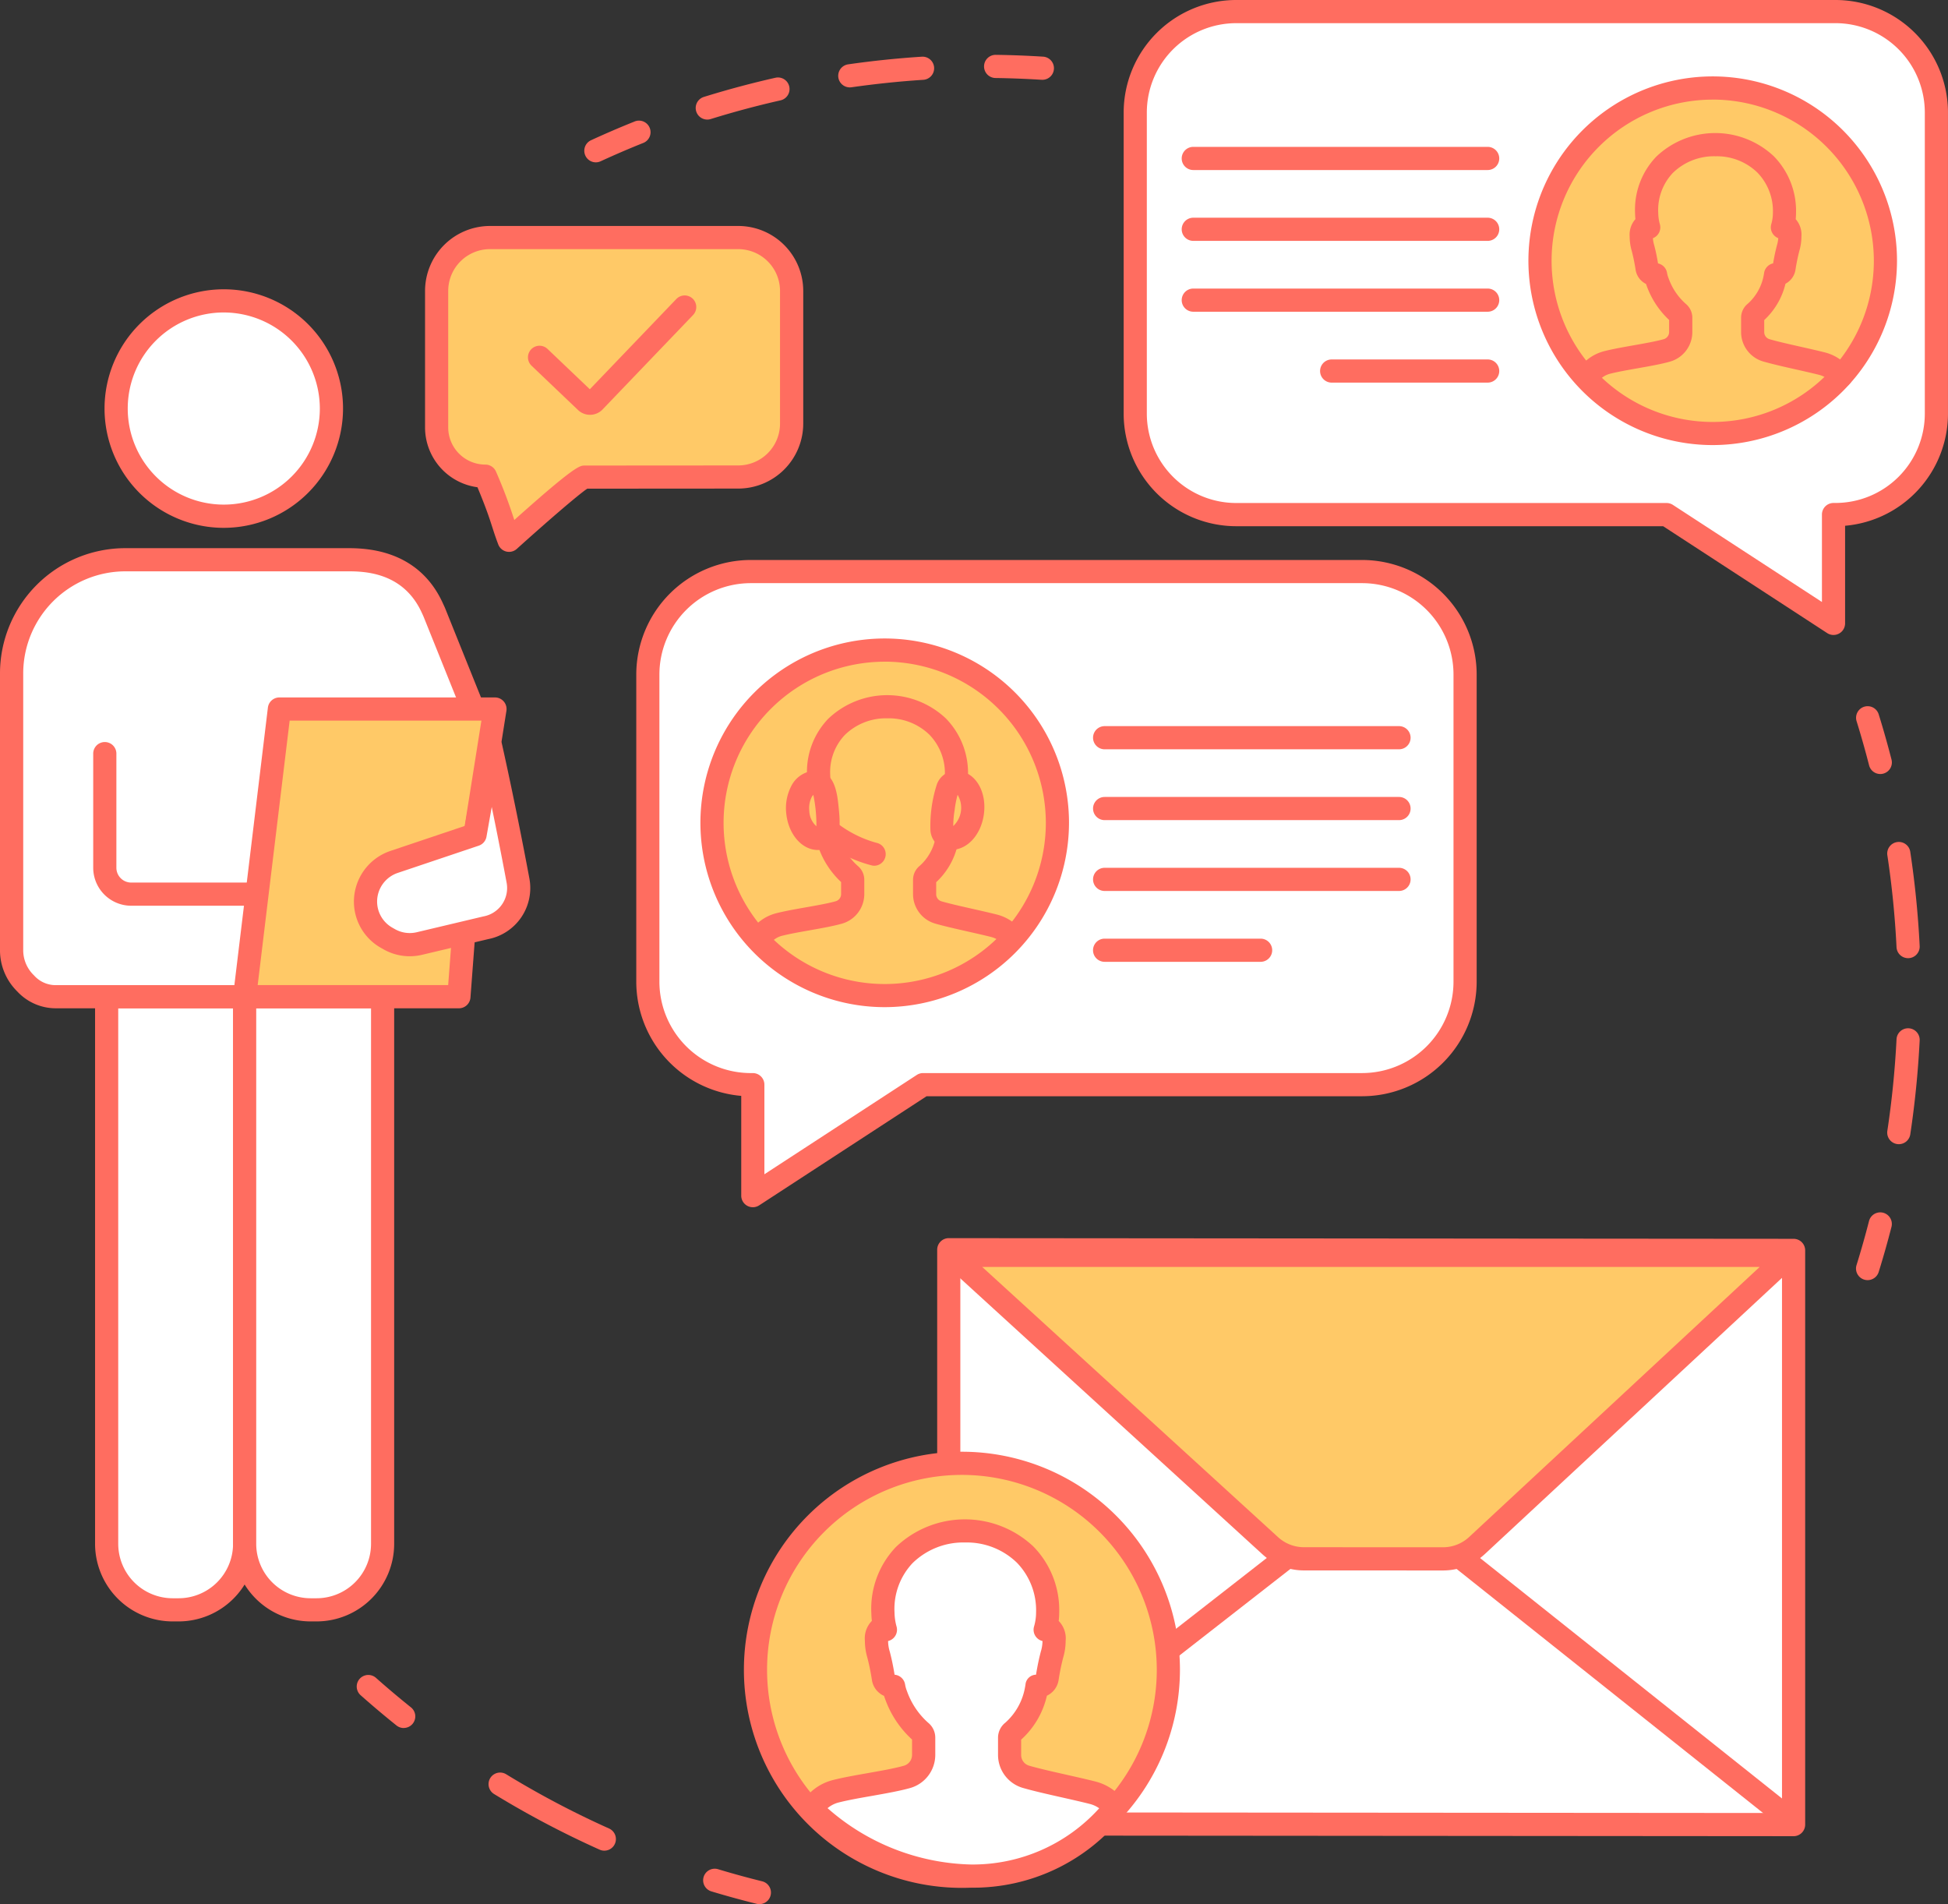 <svg xmlns="http://www.w3.org/2000/svg" width="190.643" height="186.311" viewBox="0 0 190.643 186.311">
  <rect x="0" y="0" width="190.643" height="186.311" fill="#333333" stroke="none"/>
  <g id="Grupo_92610" data-name="Grupo 92610" transform="translate(0)">
    <g id="Grupo_92558" data-name="Grupo 92558" transform="translate(34.913 5.366)">
      <g id="Grupo_92547" data-name="Grupo 92547" transform="translate(0 158.522)">
        <g id="Grupo_92546" data-name="Grupo 92546">
          <g id="Grupo_92543" data-name="Grupo 92543" transform="translate(33.9 18.955)">
            <path id="Trazado_142757" data-name="Trazado 142757" d="M3838.98,1119.315a1.132,1.132,0,0,1-.273-.033c-1.481-.367-2.971-.776-4.427-1.215a1.133,1.133,0,0,1,.654-2.17c1.42.429,2.874.827,4.318,1.185a1.134,1.134,0,0,1-.271,2.234Z" transform="translate(-3833.473 -1115.848)" fill="#ff6d60"/>
          </g>
          <g id="Grupo_92544" data-name="Grupo 92544" transform="translate(12.899 9.549)">
            <path id="Trazado_142758" data-name="Trazado 142758" d="M3774.565,1092.03a1.125,1.125,0,0,1-.463-.1,91.872,91.872,0,0,1-10.327-5.443,1.133,1.133,0,0,1,1.183-1.934,89.579,89.579,0,0,0,10.071,5.308,1.134,1.134,0,0,1-.464,2.168Z" transform="translate(-3763.233 -1084.388)" fill="#ff6d60"/>
          </g>
          <g id="Grupo_92545" data-name="Grupo 92545">
            <path id="Trazado_142759" data-name="Trazado 142759" d="M3724.688,1057.639a1.128,1.128,0,0,1-.708-.249c-1.188-.953-2.369-1.948-3.508-2.959a1.133,1.133,0,0,1,1.5-1.7c1.111.986,2.263,1.957,3.422,2.886a1.133,1.133,0,0,1-.709,2.018Z" transform="translate(-3720.09 -1052.45)" fill="#ff6d60"/>
          </g>
        </g>
      </g>
      <g id="Grupo_92552" data-name="Grupo 92552" transform="translate(146.726 63.739)">
        <g id="Grupo_92551" data-name="Grupo 92551">
          <g id="Grupo_92548" data-name="Grupo 92548" transform="translate(0.013)">
            <path id="Trazado_142760" data-name="Trazado 142760" d="M4213.237,742.072a1.132,1.132,0,0,1-1.1-.852c-.37-1.443-.78-2.893-1.22-4.307a1.133,1.133,0,1,1,2.164-.672c.451,1.45.871,2.937,1.251,4.417a1.134,1.134,0,0,1-1.1,1.415Z" transform="translate(-4210.869 -735.443)" fill="#ff6d60"/>
          </g>
          <g id="Grupo_92549" data-name="Grupo 92549" transform="translate(3.054 13.303)">
            <path id="Trazado_142761" data-name="Trazado 142761" d="M4222.177,809.481a1.134,1.134,0,0,1-1.122-1.3c.446-2.951.748-5.967.9-8.964a1.133,1.133,0,1,1,2.264.113c-.153,3.072-.462,6.164-.919,9.19A1.133,1.133,0,0,1,4222.177,809.481Zm.908-18.2a1.133,1.133,0,0,1-1.131-1.078c-.147-3-.448-6.013-.893-8.964a1.134,1.134,0,1,1,2.242-.338c.456,3.026.764,6.118.916,9.191a1.134,1.134,0,0,1-1.076,1.188Z" transform="translate(-4221.042 -779.937)" fill="#ff6d60"/>
          </g>
          <g id="Grupo_92550" data-name="Grupo 92550" transform="translate(0 49.522)">
            <path id="Trazado_142762" data-name="Trazado 142762" d="M4211.961,907.7a1.134,1.134,0,0,1-1.082-1.47c.44-1.416.852-2.865,1.221-4.307a1.133,1.133,0,1,1,2.2.564c-.379,1.478-.8,2.964-1.252,4.416A1.135,1.135,0,0,1,4211.961,907.7Z" transform="translate(-4210.827 -901.073)" fill="#ff6d60"/>
          </g>
        </g>
      </g>
      <g id="Grupo_92557" data-name="Grupo 92557" transform="translate(22.267)">
        <g id="Grupo_92556" data-name="Grupo 92556">
          <g id="Grupo_92553" data-name="Grupo 92553" transform="translate(0 6.461)">
            <path id="Trazado_142763" data-name="Trazado 142763" d="M3795.7,547.928a1.134,1.134,0,0,1-.475-2.163c1.385-.637,2.8-1.248,4.217-1.814a1.133,1.133,0,1,1,.843,2.1c-1.378.552-2.761,1.147-4.112,1.769A1.126,1.126,0,0,1,3795.7,547.928Z" transform="translate(-3794.565 -543.87)" fill="#ff6d60"/>
          </g>
          <g id="Grupo_92554" data-name="Grupo 92554" transform="translate(10.908 0.179)">
            <path id="Trazado_142764" data-name="Trazado 142764" d="M3832.181,529.015a1.133,1.133,0,0,1-.336-2.216c2.3-.714,4.651-1.345,7-1.875a1.133,1.133,0,0,1,.5,2.211c-2.289.517-4.585,1.132-6.825,1.828A1.133,1.133,0,0,1,3832.181,529.015Zm13.947-3.149a1.133,1.133,0,0,1-.16-2.255c2.377-.341,4.8-.593,7.206-.747a1.133,1.133,0,1,1,.145,2.262c-2.345.15-4.71.4-7.029.729A1.156,1.156,0,0,1,3846.128,525.866Z" transform="translate(-3831.047 -522.861)" fill="#ff6d60"/>
          </g>
          <g id="Grupo_92555" data-name="Grupo 92555" transform="translate(39.133)">
            <path id="Trazado_142765" data-name="Trazado 142765" d="M3931.114,524.7l-.073,0c-1.479-.093-2.984-.151-4.474-.172a1.133,1.133,0,0,1,.015-2.267h.016c1.527.021,3.07.08,4.586.176a1.133,1.133,0,0,1-.07,2.265Z" transform="translate(-3925.449 -522.261)" fill="#ff6d60"/>
          </g>
        </g>
      </g>
    </g>
    <g id="Grupo_92586" data-name="Grupo 92586" transform="translate(62.27 0)">
      <g id="Grupo_92560" data-name="Grupo 92560" transform="translate(0 54.791)">
        <g id="Grupo_92559" data-name="Grupo 92559">
          <path id="Trazado_142766" data-name="Trazado 142766" d="M3885.284,691.355h-59.83a10.076,10.076,0,0,0-10.075,10.075v30.053a10.075,10.075,0,0,0,10.075,10.075h.2v10.86l16.665-10.86h42.968a10.075,10.075,0,0,0,10.075-10.075V701.43A10.076,10.076,0,0,0,3885.284,691.355Z" transform="translate(-3814.246 -690.222)" fill="#fff"/>
          <path id="Trazado_142767" data-name="Trazado 142767" d="M3822.994,750.895a1.134,1.134,0,0,1-1.133-1.133V740a11.223,11.223,0,0,1-10.272-11.17V698.774a11.221,11.221,0,0,1,11.208-11.208h59.83a11.221,11.221,0,0,1,11.208,11.208v30.053a11.221,11.221,0,0,1-11.208,11.208H3840l-16.383,10.676A1.133,1.133,0,0,1,3822.994,750.895Zm-.2-61.063a8.952,8.952,0,0,0-8.942,8.942v30.053a8.952,8.952,0,0,0,8.942,8.942h.2a1.133,1.133,0,0,1,1.133,1.133v8.768l14.913-9.718a1.133,1.133,0,0,1,.619-.184h42.968a8.952,8.952,0,0,0,8.941-8.942V698.774a8.952,8.952,0,0,0-8.941-8.942Z" transform="translate(-3811.589 -687.565)" fill="#ff6d60"/>
        </g>
      </g>
      <g id="Grupo_92562" data-name="Grupo 92562" transform="translate(47.699)">
        <g id="Grupo_92561" data-name="Grupo 92561">
          <path id="Trazado_142768" data-name="Trazado 142768" d="M3984.791,508.1h58.652a9.877,9.877,0,0,1,9.877,9.877v29.462a9.877,9.877,0,0,1-9.877,9.877h-.193v10.646l-16.336-10.646h-42.123a9.877,9.877,0,0,1-9.877-9.877V517.98A9.877,9.877,0,0,1,3984.791,508.1Z" transform="translate(-3973.781 -506.97)" fill="#fff"/>
          <path id="Trazado_142769" data-name="Trazado 142769" d="M4040.593,566.442a1.133,1.133,0,0,1-.619-.184L4023.919,555.8h-41.786a11.023,11.023,0,0,1-11.01-11.01V515.323a11.022,11.022,0,0,1,11.01-11.01h58.652a11.022,11.022,0,0,1,11.01,11.01v29.462a11.025,11.025,0,0,1-10.069,10.971v9.552a1.133,1.133,0,0,1-1.133,1.133Zm-58.46-59.862a8.754,8.754,0,0,0-8.744,8.744v29.462a8.753,8.753,0,0,0,8.744,8.744h42.123a1.135,1.135,0,0,1,.619.184l14.585,9.5v-8.555a1.133,1.133,0,0,1,1.133-1.134h.192a8.753,8.753,0,0,0,8.743-8.744V515.323a8.753,8.753,0,0,0-8.743-8.744Z" transform="translate(-3971.123 -504.313)" fill="#ff6d60"/>
        </g>
      </g>
      <g id="Grupo_92567" data-name="Grupo 92567" transform="translate(53.379 14.37)">
        <g id="Grupo_92563" data-name="Grupo 92563">
          <line id="Línea_140" data-name="Línea 140" x1="28.81" transform="translate(1.134 1.133)" fill="#fff"/>
          <path id="Trazado_142770" data-name="Trazado 142770" d="M4020.063,554.642h-28.81a1.133,1.133,0,0,1,0-2.267h28.81a1.133,1.133,0,1,1,0,2.267Z" transform="translate(-3990.12 -552.375)" fill="#ff6d60"/>
        </g>
        <g id="Grupo_92564" data-name="Grupo 92564" transform="translate(0 13.864)">
          <line id="Línea_141" data-name="Línea 141" x1="28.81" transform="translate(1.134 1.133)" fill="#fff"/>
          <path id="Trazado_142771" data-name="Trazado 142771" d="M4020.063,601.012h-28.81a1.133,1.133,0,1,1,0-2.267h28.81a1.133,1.133,0,1,1,0,2.267Z" transform="translate(-3990.12 -598.745)" fill="#ff6d60"/>
        </g>
        <g id="Grupo_92565" data-name="Grupo 92565" transform="translate(0 6.932)">
          <line id="Línea_142" data-name="Línea 142" x1="28.81" transform="translate(1.134 1.133)" fill="#fff"/>
          <path id="Trazado_142772" data-name="Trazado 142772" d="M4020.063,577.827h-28.81a1.133,1.133,0,0,1,0-2.267h28.81a1.133,1.133,0,1,1,0,2.267Z" transform="translate(-3990.12 -575.56)" fill="#ff6d60"/>
        </g>
        <g id="Grupo_92566" data-name="Grupo 92566" transform="translate(13.543 20.796)">
          <line id="Línea_143" data-name="Línea 143" x1="15.267" transform="translate(1.133 1.133)" fill="#fff"/>
          <path id="Trazado_142773" data-name="Trazado 142773" d="M4051.816,624.2h-15.267a1.133,1.133,0,0,1,0-2.267h15.267a1.133,1.133,0,0,1,0,2.267Z" transform="translate(-4035.416 -621.929)" fill="#ff6d60"/>
        </g>
      </g>
      <g id="Grupo_92572" data-name="Grupo 92572" transform="translate(87.311 7.477)">
        <g id="Grupo_92568" data-name="Grupo 92568">
          <circle id="Elipse_4430" data-name="Elipse 4430" cx="16.902" cy="16.902" r="16.902" transform="translate(1.134 1.133)" fill="#ffc967"/>
          <path id="Trazado_142774" data-name="Trazado 142774" d="M4121.646,565.392a18.036,18.036,0,1,1,18.035-18.035A18.056,18.056,0,0,1,4121.646,565.392Zm0-33.8a15.769,15.769,0,1,0,15.769,15.769A15.788,15.788,0,0,0,4121.646,531.588Z" transform="translate(-4103.61 -529.321)" fill="#ff6d60"/>
        </g>
        <g id="Grupo_92571" data-name="Grupo 92571" transform="translate(4.602 5.536)">
          <g id="Grupo_92570" data-name="Grupo 92570">
            <g id="Grupo_92569" data-name="Grupo 92569">
              <path id="Trazado_142775" data-name="Trazado 142775" d="M4120.135,572.874a1.134,1.134,0,0,1-.969-1.72,4.356,4.356,0,0,1,2.67-1.976c.823-.209,1.861-.393,2.865-.57,1.084-.191,2.205-.389,2.944-.6a.731.731,0,0,0,.525-.7v-1.178a8.523,8.523,0,0,1-2.182-3.3q-.042-.115-.079-.224a1.871,1.871,0,0,1-1.022-1.4,18.038,18.038,0,0,0-.373-1.823,5.074,5.074,0,0,1-.206-1.425,2.277,2.277,0,0,1,.563-1.693c-.019-.187-.031-.376-.034-.568a7.491,7.491,0,0,1,2.074-5.546,8.368,8.368,0,0,1,11.508-.037,7.631,7.631,0,0,1,2.17,5.565c0,.211-.013.408-.031.589a2.279,2.279,0,0,1,.559,1.688,5.039,5.039,0,0,1-.206,1.425,18.342,18.342,0,0,0-.373,1.822,1.869,1.869,0,0,1-.981,1.381,7.122,7.122,0,0,1-2.081,3.558v1.168a.725.725,0,0,0,.515.7c.844.244,1.989.5,3.1.751.8.18,1.626.367,2.337.547a4.4,4.4,0,0,1,2.434,1.625,1.134,1.134,0,1,1-1.816,1.357,2.123,2.123,0,0,0-1.176-.785c-.681-.173-1.492-.355-2.276-.532-1.141-.257-2.319-.523-3.228-.785a3,3,0,0,1-2.153-2.875v-1.411a1.763,1.763,0,0,1,.673-1.377,4.927,4.927,0,0,0,1.54-2.767c.014-.074.026-.148.037-.222a1.134,1.134,0,0,1,.884-.945c.148-.883.276-1.388.373-1.766a3.467,3.467,0,0,0,.132-.7,1.108,1.108,0,0,1-.286-.161,1.133,1.133,0,0,1-.4-1.208,3.858,3.858,0,0,0,.16-1.09,5.411,5.411,0,0,0-1.512-3.953,5.7,5.7,0,0,0-4.1-1.6,5.762,5.762,0,0,0-4.181,1.629,5.275,5.275,0,0,0-1.429,3.911,4.421,4.421,0,0,0,.159,1.109,1.134,1.134,0,0,1-.682,1.368,3.388,3.388,0,0,0,.131.7c.1.378.225.883.372,1.766a1.133,1.133,0,0,1,.885.945,2.509,2.509,0,0,0,.145.5,6.036,6.036,0,0,0,1.673,2.5,1.76,1.76,0,0,1,.653,1.36v1.42a3.009,3.009,0,0,1-2.165,2.878c-.855.246-2.036.455-3.178.656-.963.17-1.959.346-2.7.534a2.1,2.1,0,0,0-1.289.953A1.132,1.132,0,0,1,4120.135,572.874Zm18.453-12.316h0Z" transform="translate(-4119.002 -547.835)" fill="#ff6d60"/>
            </g>
          </g>
        </g>
      </g>
      <g id="Grupo_92577" data-name="Grupo 92577" transform="translate(44.703 71.046)">
        <g id="Grupo_92573" data-name="Grupo 92573">
          <line id="Línea_144" data-name="Línea 144" x2="28.81" transform="translate(1.133 1.133)" fill="#fff"/>
          <path id="Trazado_142776" data-name="Trazado 142776" d="M3991.045,744.2h-28.81a1.133,1.133,0,1,1,0-2.267h28.81a1.133,1.133,0,1,1,0,2.267Z" transform="translate(-3961.102 -741.931)" fill="#ff6d60"/>
        </g>
        <g id="Grupo_92574" data-name="Grupo 92574" transform="translate(0 13.864)">
          <line id="Línea_145" data-name="Línea 145" x2="28.81" transform="translate(1.133 1.133)" fill="#fff"/>
          <path id="Trazado_142777" data-name="Trazado 142777" d="M3991.045,790.568h-28.81a1.133,1.133,0,1,1,0-2.267h28.81a1.133,1.133,0,1,1,0,2.267Z" transform="translate(-3961.102 -788.301)" fill="#ff6d60"/>
        </g>
        <g id="Grupo_92575" data-name="Grupo 92575" transform="translate(0 6.932)">
          <line id="Línea_146" data-name="Línea 146" x2="28.81" transform="translate(1.133 1.133)" fill="#fff"/>
          <path id="Trazado_142778" data-name="Trazado 142778" d="M3991.045,767.383h-28.81a1.133,1.133,0,1,1,0-2.267h28.81a1.133,1.133,0,1,1,0,2.267Z" transform="translate(-3961.102 -765.116)" fill="#ff6d60"/>
        </g>
        <g id="Grupo_92576" data-name="Grupo 92576" transform="translate(0 20.796)">
          <line id="Línea_147" data-name="Línea 147" x2="15.267" transform="translate(1.133 1.133)" fill="#fff"/>
          <path id="Trazado_142779" data-name="Trazado 142779" d="M3977.5,813.752h-15.267a1.133,1.133,0,1,1,0-2.267H3977.5a1.133,1.133,0,1,1,0,2.267Z" transform="translate(-3961.102 -811.485)" fill="#ff6d60"/>
        </g>
      </g>
      <g id="Grupo_92585" data-name="Grupo 92585" transform="translate(6.277 62.473)">
        <g id="Grupo_92578" data-name="Grupo 92578">
          <path id="Trazado_147289" data-name="Trazado 147289" d="M16.9,0A16.9,16.9,0,1,1,0,16.9,16.9,16.9,0,0,1,16.9,0Z" transform="translate(1.134 1.133)" fill="#ffc967"/>
          <path id="Trazado_142780" data-name="Trazado 142780" d="M3850.619,749.331a18.036,18.036,0,1,1,18.036-18.035A18.056,18.056,0,0,1,3850.619,749.331Zm0-33.8a15.769,15.769,0,1,0,15.769,15.769A15.787,15.787,0,0,0,3850.619,715.527Z" transform="translate(-3832.583 -713.26)" fill="#ff6d60"/>
        </g>
        <g id="Grupo_92581" data-name="Grupo 92581" transform="translate(4.602 5.536)">
          <g id="Grupo_92580" data-name="Grupo 92580">
            <g id="Grupo_92579" data-name="Grupo 92579">
              <path id="Trazado_142781" data-name="Trazado 142781" d="M3849.108,756.813a1.134,1.134,0,0,1-.969-1.72,4.354,4.354,0,0,1,2.67-1.976c.823-.209,1.861-.393,2.865-.57,1.084-.191,2.2-.389,2.944-.6a.731.731,0,0,0,.525-.7v-1.178a8.527,8.527,0,0,1-2.182-3.3c-.028-.077-.055-.151-.079-.223a1.871,1.871,0,0,1-1.022-1.4,18.2,18.2,0,0,0-.373-1.822,5.039,5.039,0,0,1-.206-1.425,2.275,2.275,0,0,1,.563-1.692q-.029-.279-.035-.567a7.491,7.491,0,0,1,2.075-5.547,8.368,8.368,0,0,1,11.508-.036,7.63,7.63,0,0,1,2.17,5.565c0,.211-.014.408-.032.589a2.279,2.279,0,0,1,.559,1.688,5.056,5.056,0,0,1-.206,1.425,17.958,17.958,0,0,0-.373,1.822,1.869,1.869,0,0,1-.982,1.38,7.113,7.113,0,0,1-2.081,3.559v1.168a.725.725,0,0,0,.515.7c.844.244,1.989.5,3.1.751.8.18,1.625.367,2.336.547a4.4,4.4,0,0,1,2.435,1.625,1.133,1.133,0,0,1-1.816,1.356,2.126,2.126,0,0,0-1.177-.785c-.68-.173-1.492-.356-2.276-.533-1.14-.257-2.319-.523-3.228-.785a3,3,0,0,1-2.153-2.875v-1.411a1.766,1.766,0,0,1,.671-1.376,4.915,4.915,0,0,0,1.54-2.768c.015-.073.027-.145.038-.218a1.134,1.134,0,0,1,.884-.948c.148-.883.277-1.388.373-1.766a3.308,3.308,0,0,0,.132-.7,1.134,1.134,0,0,1-.682-1.369,3.9,3.9,0,0,0,.159-1.091,5.408,5.408,0,0,0-1.511-3.953,5.7,5.7,0,0,0-4.1-1.605,5.762,5.762,0,0,0-4.181,1.629,5.275,5.275,0,0,0-1.429,3.911,4.389,4.389,0,0,0,.16,1.108,1.133,1.133,0,0,1-.4,1.208,1.116,1.116,0,0,1-.286.161,3.314,3.314,0,0,0,.133.7c.1.378.224.882.372,1.766a1.134,1.134,0,0,1,.885.945,2.544,2.544,0,0,0,.144.5,6.044,6.044,0,0,0,1.673,2.5,1.758,1.758,0,0,1,.653,1.359v1.42a3.008,3.008,0,0,1-2.165,2.878c-.855.246-2.036.455-3.178.657-.963.17-1.959.346-2.7.534a2.1,2.1,0,0,0-1.289.953A1.133,1.133,0,0,1,3849.108,756.813Z" transform="translate(-3847.976 -731.774)" fill="#ff6d60"/>
            </g>
          </g>
        </g>
        <g id="Grupo_92582" data-name="Grupo 92582" transform="translate(10.095 16.495)">
          <path id="Trazado_142782" data-name="Trazado 142782" d="M3875.922,775.691a12.017,12.017,0,0,1-5.786-3.472" transform="translate(-3869.003 -771.086)" fill="#fff"/>
          <path id="Trazado_142783" data-name="Trazado 142783" d="M3873.265,774.167a1.129,1.129,0,0,1-.193-.017,13.116,13.116,0,0,1-6.4-3.787,1.133,1.133,0,0,1,1.6-1.6,11.165,11.165,0,0,0,5.184,3.157,1.134,1.134,0,0,1-.2,2.249Z" transform="translate(-3866.345 -768.429)" fill="#ff6d60"/>
        </g>
        <g id="Grupo_92583" data-name="Grupo 92583" transform="translate(22.475 12.939)">
          <path id="Trazado_142784" data-name="Trazado 142784" d="M3911.688,762.907c-.21,1.5-.332,2.729.671,2.869s1.984-.966,2.194-2.469-.433-2.835-1.435-2.975S3911.9,761.4,3911.688,762.907Z" transform="translate(-3910.41 -759.188)" fill="#ffc967"/>
          <path id="Trazado_142785" data-name="Trazado 142785" d="M3909.876,764.267a2.39,2.39,0,0,1-.331-.023,2.014,2.014,0,0,1-1.757-1.894,13.219,13.219,0,0,1,.621-4.453,2.014,2.014,0,0,1,2.208-1.342c1.647.229,2.7,2.1,2.4,4.254C3912.737,762.819,3911.391,764.267,3909.876,764.267Zm.571-5.375a9.886,9.886,0,0,0-.294,1.517h0a9.858,9.858,0,0,0-.131,1.539,2.459,2.459,0,0,0,.426-3.056Z" transform="translate(-3907.753 -756.535)" fill="#ff6d60"/>
        </g>
        <g id="Grupo_92584" data-name="Grupo 92584" transform="translate(8.378 12.942)">
          <path id="Trazado_142786" data-name="Trazado 142786" d="M3864.415,763.267c.148,1.51,1.086,2.654,2.093,2.555s.935-1.329.786-2.839-.319-2.73-1.325-2.631S3864.266,761.756,3864.415,763.267Z" transform="translate(-3863.261 -759.21)" fill="#ffc967"/>
          <path id="Trazado_142787" data-name="Trazado 142787" d="M3863.726,764.3c-1.556,0-2.893-1.521-3.1-3.583h0a4.676,4.676,0,0,1,.471-2.631,2.718,2.718,0,0,1,2.1-1.523c2.186-.215,2.422,2.2,2.565,3.648s.38,3.863-1.8,4.078C3863.882,764.294,3863.8,764.3,3863.726,764.3Zm-.45-5.392a.99.99,0,0,0-.175.244,2.435,2.435,0,0,0-.216,1.342h0a2.079,2.079,0,0,0,.693,1.482,14.558,14.558,0,0,0-.3-3.068Z" transform="translate(-3860.604 -756.547)" fill="#ff6d60"/>
        </g>
      </g>
    </g>
    <g id="Grupo_92599" data-name="Grupo 92599" transform="translate(0 22.11)">
      <g id="Grupo_92587" data-name="Grupo 92587" transform="translate(9.304 74.279)">
        <path id="Rectángulo_35305" data-name="Rectángulo 35305" d="M0,0H13.5a0,0,0,0,1,0,0V53.239a6.752,6.752,0,0,1-6.752,6.752h0A6.752,6.752,0,0,1,0,53.239V0A0,0,0,0,1,0,0Z" transform="translate(1.134 1.133)" fill="#fff"/>
        <path id="Trazado_142788" data-name="Trazado 142788" d="M3642.617,888.953h-.586a7.6,7.6,0,0,1-7.593-7.593V827.828a1.134,1.134,0,0,1,1.134-1.133h13.5a1.133,1.133,0,0,1,1.133,1.133v53.532A7.6,7.6,0,0,1,3642.617,888.953Zm-5.912-59.992v52.4a5.332,5.332,0,0,0,5.326,5.326h.586a5.332,5.332,0,0,0,5.326-5.326v-52.4Z" transform="translate(-3634.438 -826.695)" fill="#ff6d60"/>
      </g>
      <g id="Grupo_92588" data-name="Grupo 92588" transform="translate(22.809 74.279)">
        <path id="Rectángulo_35306" data-name="Rectángulo 35306" d="M0,0H13.5a0,0,0,0,1,0,0V53.239a6.752,6.752,0,0,1-6.752,6.752h0A6.752,6.752,0,0,1,0,53.239V0A0,0,0,0,1,0,0Z" transform="translate(1.134 1.133)" fill="#fff"/>
        <path id="Trazado_142789" data-name="Trazado 142789" d="M3687.784,888.953h-.585a7.6,7.6,0,0,1-7.593-7.593V827.828a1.134,1.134,0,0,1,1.134-1.133h13.5a1.133,1.133,0,0,1,1.133,1.133v53.532A7.6,7.6,0,0,1,3687.784,888.953Zm-5.912-59.992v52.4a5.332,5.332,0,0,0,5.326,5.326h.585a5.332,5.332,0,0,0,5.326-5.326v-52.4Z" transform="translate(-3679.606 -826.695)" fill="#ff6d60"/>
      </g>
      <g id="Grupo_92590" data-name="Grupo 92590" transform="translate(10.231 6.197)">
        <g id="Grupo_92589" data-name="Grupo 92589">
          <circle id="Elipse_4432" data-name="Elipse 4432" cx="10.536" cy="10.536" r="10.536" transform="translate(1.133 1.133)" fill="#fff"/>
          <path id="Trazado_142790" data-name="Trazado 142790" d="M3649.207,622.329a11.67,11.67,0,1,1,11.67-11.67A11.683,11.683,0,0,1,3649.207,622.329Zm0-21.073a9.4,9.4,0,1,0,9.4,9.4A9.413,9.413,0,0,0,3649.207,601.257Z" transform="translate(-3637.537 -598.99)" fill="#ff6d60"/>
        </g>
      </g>
      <g id="Grupo_92591" data-name="Grupo 92591" transform="translate(0 31.522)">
        <path id="Trazado_142791" data-name="Trazado 142791" d="M3630.536,730.238h-19.107a3.981,3.981,0,0,1-2.949-1.306,4.546,4.546,0,0,1-1.369-3.255V698.606a11.124,11.124,0,0,1,11.123-11.124h21.37c1.559,0,6.468-.2,8.7,4.765.066.147.139.291.2.441l5.555,13.816" transform="translate(-3605.978 -686.347)" fill="#fff"/>
        <path id="Trazado_142792" data-name="Trazado 142792" d="M3627.878,728.713h-19.107a5.139,5.139,0,0,1-3.765-1.652,5.651,5.651,0,0,1-1.687-4.042V695.948a12.271,12.271,0,0,1,12.256-12.256h21.543c1.756-.009,7.105-.031,9.564,5.435l.062.134c.054.115.107.23.154.347l5.556,13.818a1.133,1.133,0,1,1-2.1.846l-5.556-13.816c-.031-.077-.068-.155-.1-.232l-.077-.165c-1.854-4.123-5.806-4.11-7.487-4.1h-21.553a10,10,0,0,0-9.989,9.99v27.071a3.4,3.4,0,0,0,1.029,2.446l.043.045a2.83,2.83,0,0,0,2.112.937h19.107a1.133,1.133,0,1,1,0,2.267Z" transform="translate(-3603.32 -683.689)" fill="#ff6d60"/>
      </g>
      <g id="Grupo_92592" data-name="Grupo 92592" transform="translate(22.809 46.134)">
        <path id="Trazado_142793" data-name="Trazado 142793" d="M3704.835,758.354l-.465,6.142H3683.4l3.4-28.145h21.1l-1.952,12.294" transform="translate(-3682.264 -735.218)" fill="#ffc967"/>
        <path id="Trazado_142794" data-name="Trazado 142794" d="M3701.713,762.973H3680.74a1.134,1.134,0,0,1-1.125-1.269l3.4-28.146a1.133,1.133,0,0,1,1.125-1h21.1a1.134,1.134,0,0,1,1.119,1.311l-1.952,12.294a1.133,1.133,0,0,1-2.239-.356l1.744-10.983h-18.767l-3.129,25.879h18.643l.386-5.094a1.133,1.133,0,0,1,2.26.171l-.465,6.142A1.133,1.133,0,0,1,3701.713,762.973Z" transform="translate(-3679.607 -732.561)" fill="#ff6d60"/>
      </g>
      <g id="Grupo_92593" data-name="Grupo 92593" transform="translate(34.638 49.809)">
        <path id="Trazado_142795" data-name="Trazado 142795" d="M3735.214,748.645c1.468,6.581,2.588,12.645,2.674,13.11h0a3.952,3.952,0,0,1-3.148,4.617l-6.5,1.542a4.082,4.082,0,0,1-2.96-.424l-.247-.14a4.082,4.082,0,0,1-1.966-4.435h0a4.083,4.083,0,0,1,2.684-2.983l7.938-2.669Z" transform="translate(-3721.832 -747.512)" fill="#fff"/>
        <path id="Trazado_142796" data-name="Trazado 142796" d="M3724.63,766.5a5.2,5.2,0,0,1-2.574-.683l-.247-.14a5.189,5.189,0,0,1-2.513-5.667,5.244,5.244,0,0,1,3.429-3.811l7.3-2.454,1.41-7.957a1.133,1.133,0,0,1,1.091-.935h.025a1.133,1.133,0,0,1,1.106.886c1.441,6.462,2.56,12.486,2.683,13.151a5.09,5.09,0,0,1-4.025,5.931l-6.478,1.536A5.24,5.24,0,0,1,3724.63,766.5Zm8.026-14.608-.515,2.911a1.133,1.133,0,0,1-.755.876l-7.938,2.669a2.966,2.966,0,0,0-1.939,2.155,2.935,2.935,0,0,0,1.421,3.2l.247.14a2.94,2.94,0,0,0,2.139.306l6.5-1.542.051-.011a2.821,2.821,0,0,0,2.245-3.292C3734.027,758.847,3733.468,755.835,3732.656,751.893Zm-1.631,2.713h0Z" transform="translate(-3719.169 -744.854)" fill="#ff6d60"/>
      </g>
      <g id="Grupo_92597" data-name="Grupo 92597" transform="translate(41.598)">
        <g id="Grupo_92594" data-name="Grupo 92594">
          <path id="Trazado_142797" data-name="Trazado 142797" d="M3775.757,582.053h-24.3a5.222,5.222,0,0,0-5.222,5.222v13.356a4.77,4.77,0,0,0,4.77,4.77h0c1.669,3.953,1.584,4.329,2.318,6.273,0,0,6.84-6.18,7.394-6.18l15.038-.01a5.222,5.222,0,0,0,5.22-5.222V587.275A5.222,5.222,0,0,0,3775.757,582.053Z" transform="translate(-3745.105 -580.919)" fill="#ffc967"/>
          <path id="Trazado_142798" data-name="Trazado 142798" d="M3750.669,610.15a1.133,1.133,0,0,1-1.06-.733c-.262-.693-.421-1.187-.589-1.709-.285-.885-.579-1.8-1.444-3.882a5.913,5.913,0,0,1-5.129-5.852V584.618a6.363,6.363,0,0,1,6.356-6.356h24.3a6.363,6.363,0,0,1,6.356,6.356V597.6a6.364,6.364,0,0,1-6.354,6.356l-14.782.01c-.873.576-4.09,3.359-6.891,5.888A1.132,1.132,0,0,1,3750.669,610.15Zm-1.866-29.622a4.093,4.093,0,0,0-4.089,4.089v13.356a3.64,3.64,0,0,0,3.636,3.637,1.133,1.133,0,0,1,1.044.693,49.183,49.183,0,0,1,1.782,4.71.128.128,0,0,0,.006.018c5.952-5.327,6.423-5.328,6.879-5.328l15.038-.01a4.094,4.094,0,0,0,4.088-4.089V584.618a4.093,4.093,0,0,0-4.089-4.089Z" transform="translate(-3742.447 -578.262)" fill="#ff6d60"/>
        </g>
        <g id="Grupo_92596" data-name="Grupo 92596" transform="translate(10.069 6.798)">
          <g id="Grupo_92595" data-name="Grupo 92595">
            <path id="Trazado_142799" data-name="Trazado 142799" d="M3782.2,612.676a1.693,1.693,0,0,1-1.173-.469l-4.548-4.335a1.133,1.133,0,1,1,1.564-1.641l4.139,3.945,8.466-8.83a1.133,1.133,0,0,1,1.636,1.569l-8.857,9.239A1.693,1.693,0,0,1,3782.2,612.676Z" transform="translate(-3776.125 -600.997)" fill="#ff6d60"/>
          </g>
        </g>
      </g>
      <g id="Grupo_92598" data-name="Grupo 92598" transform="translate(9.123 50.462)">
        <path id="Trazado_142800" data-name="Trazado 142800" d="M3649.1,763.085h-11.552a3.72,3.72,0,0,1-3.716-3.716v-11.2a1.134,1.134,0,0,1,2.267,0v11.2a1.45,1.45,0,0,0,1.449,1.449H3649.1a1.133,1.133,0,1,1,0,2.267Z" transform="translate(-3633.832 -747.036)" fill="#ff6d60"/>
      </g>
    </g>
    <g id="Grupo_92609" data-name="Grupo 92609" transform="translate(72.803 121.146)">
      <g id="Grupo_92600" data-name="Grupo 92600" transform="translate(18.915)">
        <rect id="Rectángulo_35307" data-name="Rectángulo 35307" width="82.68" height="56.183" transform="translate(1.133 1.166)" fill="#fff"/>
        <path id="Trazado_142801" data-name="Trazado 142801" d="M3993.892,968.01h0l-82.679-.066a1.133,1.133,0,0,1-1.133-1.134V910.628a1.134,1.134,0,0,1,1.134-1.133h0l82.679.066a1.133,1.133,0,0,1,1.133,1.133v56.183a1.134,1.134,0,0,1-1.133,1.134Zm-81.546-2.332,80.413.064V911.826l-80.413-.064Z" transform="translate(-3910.079 -909.495)" fill="#ff6d60"/>
      </g>
      <g id="Grupo_92601" data-name="Grupo 92601" transform="translate(69.198 30.25)">
        <line id="Línea_148" data-name="Línea 148" x1="31.966" y1="25.449" transform="translate(1.133 1.133)" fill="#fff"/>
        <path id="Trazado_142802" data-name="Trazado 142802" d="M4111.352,1038.383a1.131,1.131,0,0,1-.705-.246l-31.966-25.449a1.133,1.133,0,0,1,1.412-1.773l31.966,25.449a1.133,1.133,0,0,1-.706,2.02Z" transform="translate(-4078.253 -1010.668)" fill="#ff6d60"/>
      </g>
      <g id="Grupo_92602" data-name="Grupo 92602" transform="translate(19.701 30.243)">
        <line id="Línea_149" data-name="Línea 149" x1="32.077" y2="25.019" transform="translate(1.133 1.133)" fill="#fff"/>
        <path id="Trazado_142803" data-name="Trazado 142803" d="M3913.84,1037.932a1.133,1.133,0,0,1-.7-2.027l32.077-25.019a1.133,1.133,0,0,1,1.394,1.787l-32.077,25.019A1.129,1.129,0,0,1,3913.84,1037.932Z" transform="translate(-3912.706 -1010.646)" fill="#ff6d60"/>
      </g>
      <g id="Grupo_92603" data-name="Grupo 92603" transform="translate(19.264 0.553)">
        <path id="Trazado_142804" data-name="Trazado 142804" d="M3996.935,915.136l-30.542,28.381a4.891,4.891,0,0,1-3.323,1.315l-13.639-.006a4.888,4.888,0,0,1-3.3-1.3l-31.1-28.395Z" transform="translate(-3913.902 -914.003)" fill="#ffc967"/>
        <path id="Trazado_142805" data-name="Trazado 142805" d="M3960.415,943.308h0l-13.639-.005a6.018,6.018,0,0,1-4.062-1.592l-31.1-28.395a1.133,1.133,0,0,1,.764-1.97h81.9a1.134,1.134,0,0,1,.772,1.964l-30.543,28.381A6.017,6.017,0,0,1,3960.415,943.308Zm-45.113-29.7,28.939,26.425a3.759,3.759,0,0,0,2.535,1l13.639.005h0a3.758,3.758,0,0,0,2.552-1.014l28.427-26.416Z" transform="translate(-3911.246 -911.345)" fill="#ff6d60"/>
      </g>
      <g id="Grupo_92608" data-name="Grupo 92608" transform="translate(0 20.898)">
        <g id="Grupo_92604" data-name="Grupo 92604">
          <circle id="Elipse_4433" data-name="Elipse 4433" cx="20.204" cy="20.204" r="20.204" transform="translate(1.134 1.133)" fill="#ffc967"/>
          <path id="Trazado_142806" data-name="Trazado 142806" d="M3868.152,1022.063a21.337,21.337,0,1,1,21.337-21.337A21.362,21.362,0,0,1,3868.152,1022.063Zm0-40.407a19.07,19.07,0,1,0,19.07,19.07A19.092,19.092,0,0,0,3868.152,981.656Z" transform="translate(-3846.815 -979.389)" fill="#ff6d60"/>
        </g>
        <g id="Grupo_92607" data-name="Grupo 92607" transform="translate(5.501 6.617)">
          <g id="Grupo_92606" data-name="Grupo 92606">
            <g id="Grupo_92605" data-name="Grupo 92605">
              <path id="Trazado_142807" data-name="Trazado 142807" d="M3869.006,1032.53a3.88,3.88,0,0,1,2.367-1.75c2-.508,5.193-.9,6.985-1.412a2.225,2.225,0,0,0,1.607-2.139v-1.7a.751.751,0,0,0-.285-.578,8.62,8.62,0,0,1-2.409-3.558,4.392,4.392,0,0,1-.244-.877,1,1,0,0,1-1-.8c-.392-2.475-.675-2.582-.675-3.669s.4-1.345.873-1.064a6.544,6.544,0,0,1-.243-1.667c-.109-5,3.623-8.007,8.06-8.007a7.737,7.737,0,0,1,8.06,8.007,6.028,6.028,0,0,1-.242,1.667c.476-.281.873-.022.873,1.064s-.283,1.194-.675,3.669a1,1,0,0,1-1,.8q-.024.166-.056.329a7.2,7.2,0,0,1-2.321,4.105.759.759,0,0,0-.3.589v1.687a2.218,2.218,0,0,0,1.595,2.135c1.792.518,4.534,1.055,6.536,1.564a3.885,3.885,0,0,1,2.158,1.44,17.729,17.729,0,0,1-14.088,6.713A23.079,23.079,0,0,1,3869.006,1032.53Z" transform="translate(-3867.873 -1004.177)" fill="#fff"/>
              <path id="Trazado_142808" data-name="Trazado 142808" d="M3881.919,1037.557a24.034,24.034,0,0,1-16.4-6.908,1.133,1.133,0,0,1-.144-1.362,4.986,4.986,0,0,1,3.057-2.262c.976-.248,2.212-.466,3.408-.677,1.3-.23,2.647-.467,3.542-.725a1.1,1.1,0,0,0,.788-1.05v-1.509a9.878,9.878,0,0,1-2.621-3.926q-.067-.18-.121-.347a2.03,2.03,0,0,1-1.186-1.552,21.682,21.682,0,0,0-.449-2.2,5.844,5.844,0,0,1-.239-1.648,2.428,2.428,0,0,1,.683-1.935c-.029-.253-.047-.51-.053-.771a8.742,8.742,0,0,1,2.417-6.47,9.782,9.782,0,0,1,13.44-.042,8.9,8.9,0,0,1,2.53,6.495,7.5,7.5,0,0,1-.048.793,2.434,2.434,0,0,1,.679,1.931,5.842,5.842,0,0,1-.24,1.648,21.641,21.641,0,0,0-.45,2.2,2.024,2.024,0,0,1-1.146,1.534,8.258,8.258,0,0,1-2.519,4.3v1.5a1.088,1.088,0,0,0,.776,1.046c1.015.293,2.386.6,3.712.9.955.215,1.942.437,2.789.653a5.035,5.035,0,0,1,2.786,1.861,1.132,1.132,0,0,1,.023,1.325A18.738,18.738,0,0,1,3881.919,1037.557Zm-14.018-7.779a21.986,21.986,0,0,0,14.018,5.512,16.67,16.67,0,0,0,12.567-5.5,2.76,2.76,0,0,0-.917-.424c-.817-.208-1.789-.427-2.729-.639-1.358-.306-2.763-.623-3.843-.935a3.366,3.366,0,0,1-2.413-3.224v-1.687a1.887,1.887,0,0,1,.721-1.473,6.028,6.028,0,0,0,1.918-3.439c.018-.09.033-.182.047-.275a1.058,1.058,0,0,1,1.032-.974c.186-1.141.347-1.774.465-2.243a3.73,3.73,0,0,0,.17-1.051,1.133,1.133,0,0,1-.83-1.414,4.886,4.886,0,0,0,.2-1.363,6.682,6.682,0,0,0-1.87-4.882,7.035,7.035,0,0,0-5.056-1.984,7.108,7.108,0,0,0-5.156,2.013,6.525,6.525,0,0,0-1.771,4.835,5.493,5.493,0,0,0,.2,1.381,1.134,1.134,0,0,1-.829,1.414,3.709,3.709,0,0,0,.169,1.051c.12.468.28,1.1.466,2.243a1.145,1.145,0,0,1,1.032.974,3.187,3.187,0,0,0,.184.642,7.449,7.449,0,0,0,2.067,3.08,1.882,1.882,0,0,1,.7,1.454v1.7a3.374,3.374,0,0,1-2.427,3.228c-1.01.291-2.417.539-3.776.78-1.155.2-2.349.415-3.244.642A2.751,2.751,0,0,0,3867.9,1029.779Zm-1.553.095h0Z" transform="translate(-3865.215 -1001.52)" fill="#ff6d60"/>
            </g>
          </g>
        </g>
      </g>
    </g>
  </g>
</svg>
